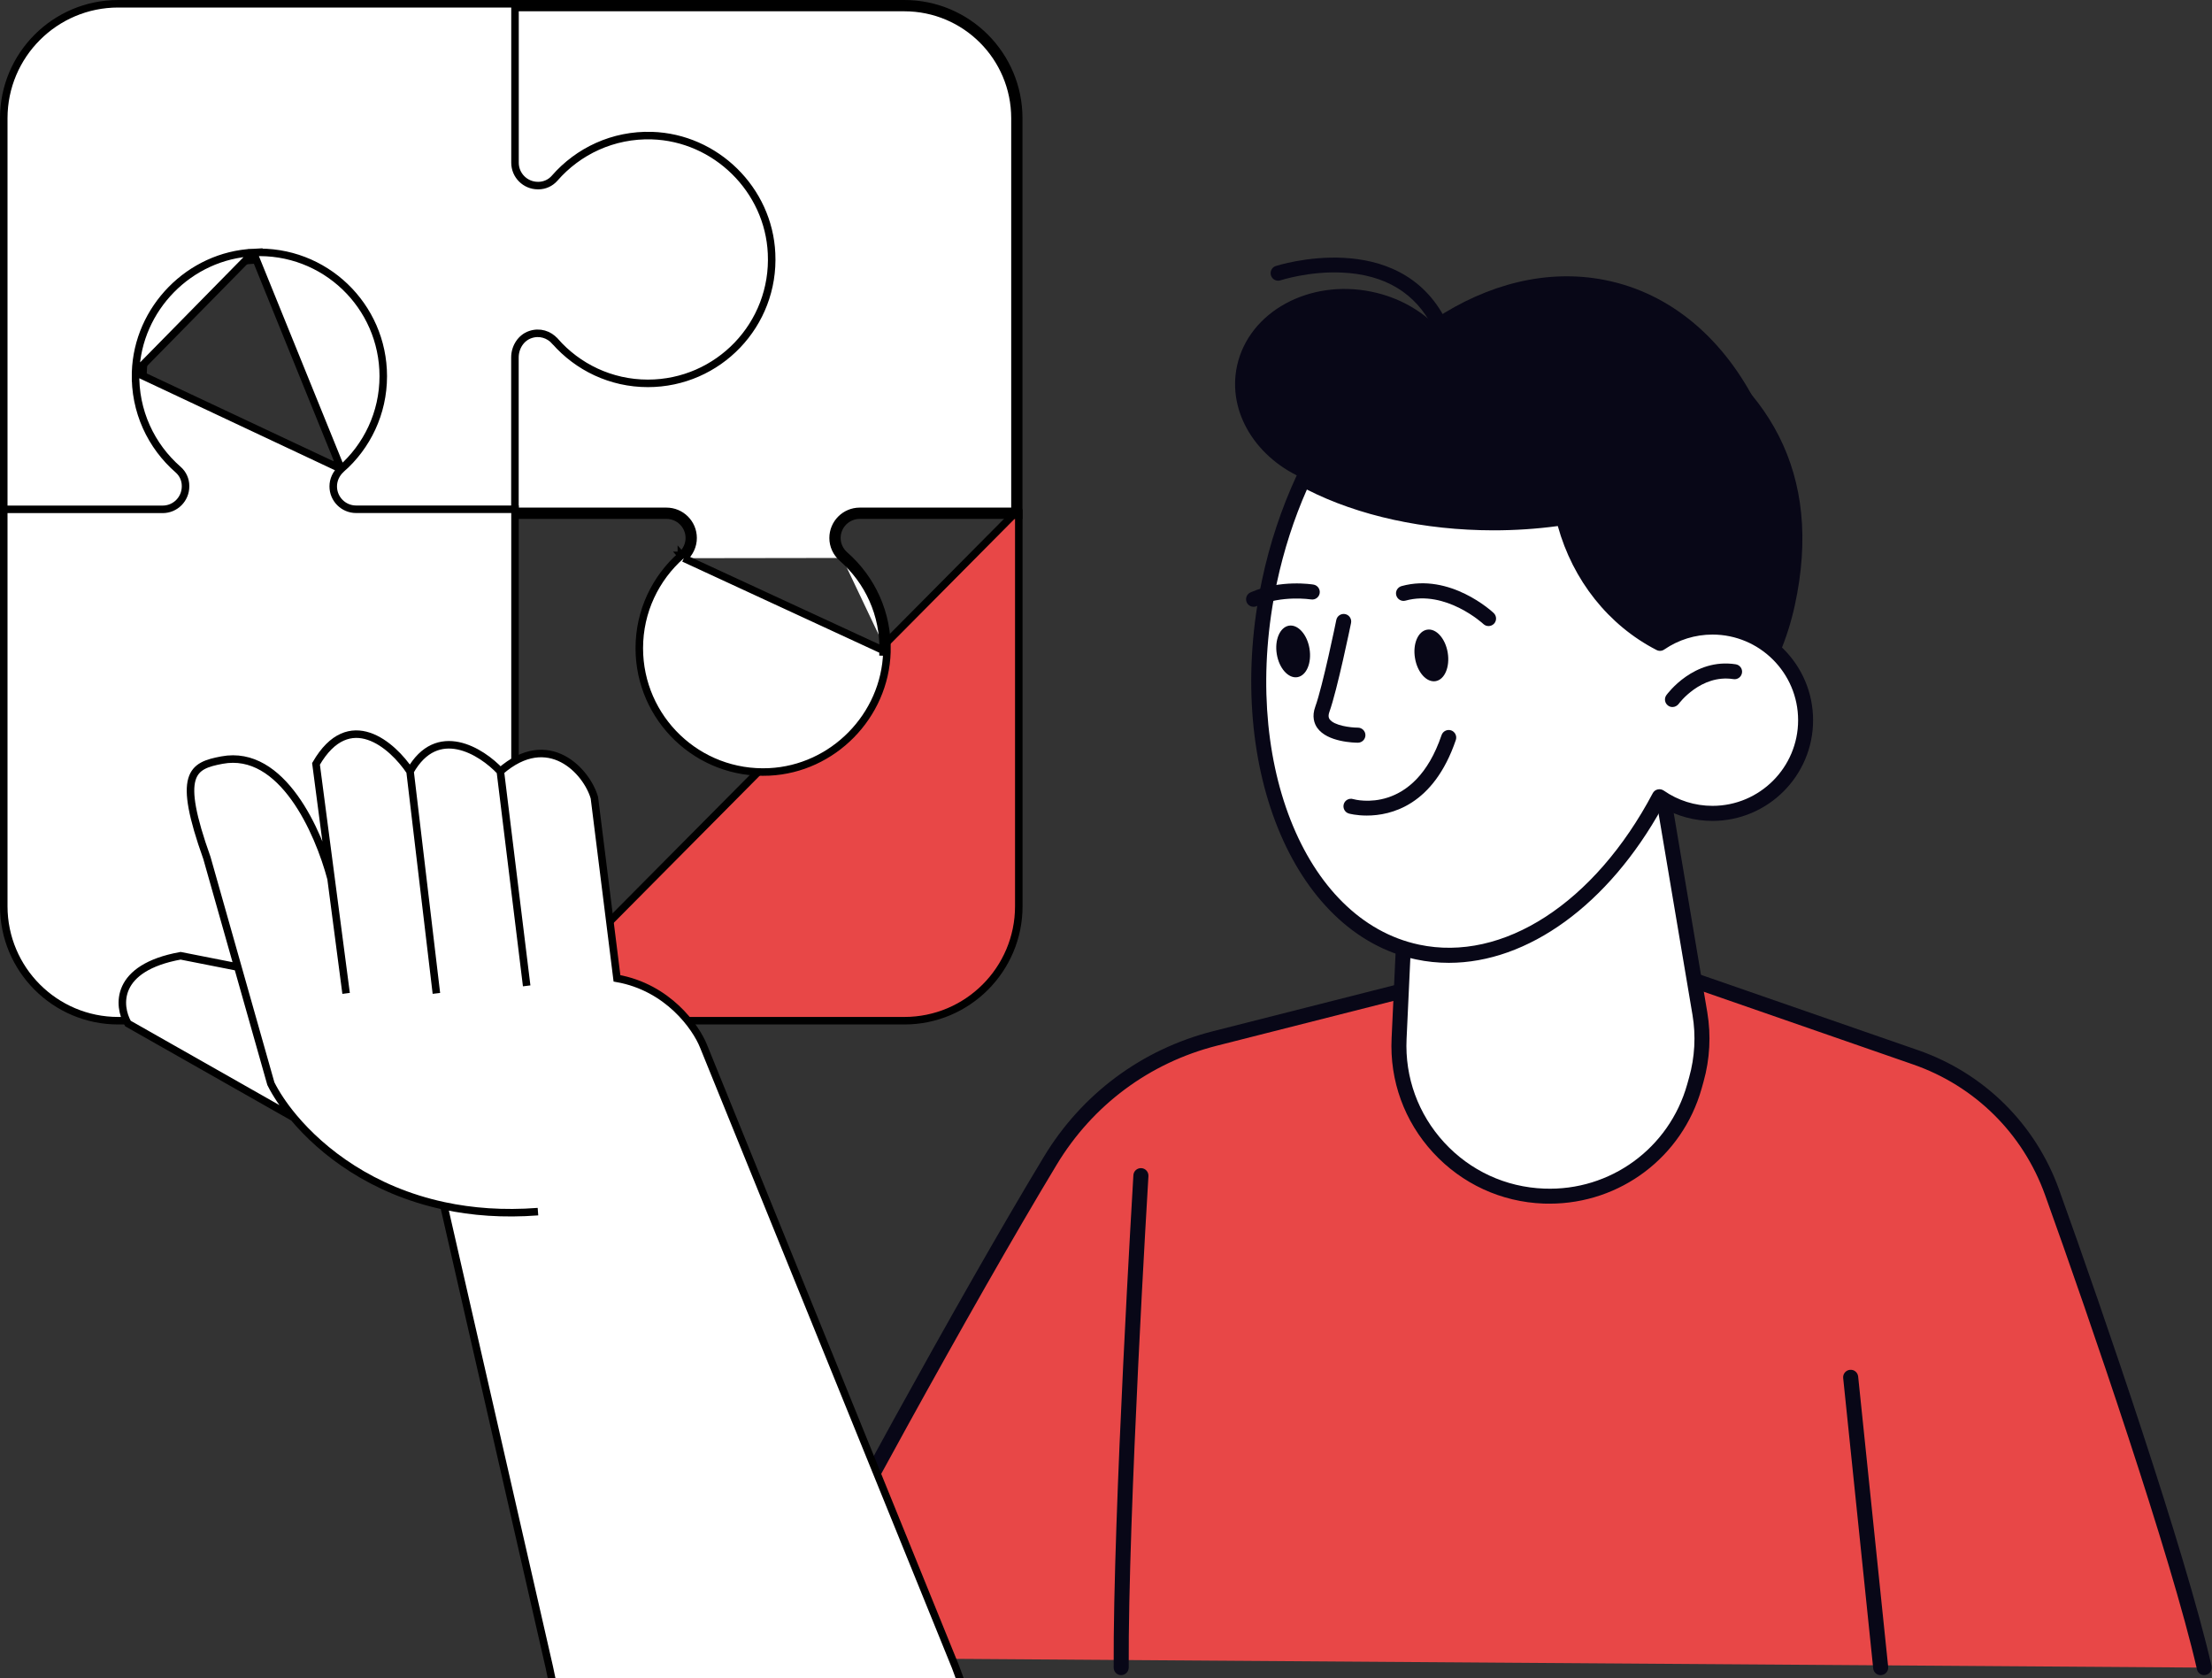 <svg width="294" height="223" viewBox="0 0 294 223" fill="none" xmlns="http://www.w3.org/2000/svg">
<rect x="0" y="0" width="294" height="223" fill="#333333" stroke="none"/>
<path d="M49.255 118.1L49.255 118.1C40.774 117.842 33.733 110.925 33.331 102.454L49.255 118.1ZM49.255 118.1C54.422 118.254 59.063 116.026 62.186 112.439C62.732 111.817 63.515 111.46 64.34 111.46H64.41C66.096 111.46 67.46 112.818 67.46 114.5V135.13V135.63M49.255 118.1L67.46 135.63M67.46 135.63H67.96M67.46 135.63H67.96M67.96 135.63H120.2C128.596 135.63 135.41 128.816 135.41 120.42V68.17V67.67M67.96 135.63L135.41 67.67M135.41 67.67H134.91M135.41 67.67H134.91M134.91 67.67H67.95H67.45M134.91 67.67H67.45M67.45 67.67V68.17M67.45 67.67V68.17M67.45 68.17V88.8M67.45 68.17V88.8M67.45 88.8C67.45 90.475 66.093 91.84 64.41 91.84M67.45 88.8L64.41 91.84M64.41 91.84C63.531 91.84 62.695 91.447 62.105 90.779M64.41 91.84L62.105 90.779M62.105 90.779C59.094 87.357 54.69 85.19 49.77 85.19M62.105 90.779L49.77 85.19M49.77 85.19C40.416 85.19 32.877 92.997 33.331 102.454L49.77 85.19Z" fill="#E84747" stroke="black"/>
<path d="M117.88 86.645L117.88 86.645C117.622 95.136 110.705 102.167 102.234 102.569C92.777 103.023 84.97 95.484 84.97 86.13C84.97 81.21 87.137 76.805 90.56 73.795M117.88 86.645L90.89 74.17M117.88 86.645C118.035 81.499 115.827 76.878 112.27 73.764M117.88 86.645L117.38 86.63C117.53 81.64 115.39 77.16 111.94 74.14M90.56 73.795C90.56 73.795 90.56 73.795 90.56 73.794L90.89 74.17M90.56 73.795C90.56 73.795 90.559 73.795 90.559 73.795L90.89 74.17M90.56 73.795C91.228 73.205 91.62 72.369 91.62 71.49C91.62 69.807 90.255 68.45 88.58 68.45H67.95H67.45V67.95V1V0.5H67.95H120.19C128.597 0.5 135.4 7.314 135.4 15.71V67.95V68.45H134.9H114.27C112.587 68.45 111.23 69.815 111.23 71.49C111.23 72.361 111.614 73.186 112.27 73.764M90.89 74.17C91.66 73.49 92.12 72.52 92.12 71.49C92.12 69.53 90.53 67.95 88.58 67.95H68.45H67.95V67.45V1.5V1H68.45H120.19C128.32 1 134.9 7.59 134.9 15.71V67.45V67.95H134.4H114.27C112.31 67.95 110.73 69.54 110.73 71.49C110.73 72.51 111.18 73.47 111.94 74.14M112.27 73.764C112.27 73.764 112.27 73.764 112.27 73.764L111.94 74.14M112.27 73.764C112.27 73.764 112.271 73.765 112.271 73.765L111.94 74.14" fill="white" stroke="black"/>
<path d="M86.646 18.02L86.645 18.02C81.478 17.866 76.837 20.094 73.713 23.681C73.168 24.303 72.385 24.66 71.56 24.66H71.5C69.814 24.66 68.45 23.302 68.45 21.62V1V0.5H67.95H15.71C7.314 0.5 0.5 7.314 0.5 15.71V67.95V68.45H1H22.82H22.907L22.989 68.42C24.539 67.862 25.66 66.39 25.66 64.63C25.66 63.465 25.157 62.368 24.279 61.604C20.936 58.667 18.864 54.328 19.01 49.505C19.252 41.546 25.755 34.927 33.714 34.549L33.714 34.549C42.597 34.123 49.93 41.204 49.93 49.99C49.93 54.551 47.945 58.648 44.796 61.478L44.793 61.48C44.071 62.138 43.456 63.018 43.315 64.073C43.041 66.059 44.231 67.806 45.952 68.421L46.033 68.45H46.12H67.94H68.44V67.95V47.5C68.44 46.142 69.243 44.884 70.472 44.463L70.474 44.462C71.709 44.033 72.969 44.432 73.774 45.35L73.775 45.35C76.785 48.773 81.19 50.94 86.11 50.94C95.464 50.94 103.003 43.133 102.549 33.677C102.167 25.195 95.135 18.288 86.646 18.02Z" fill="white" stroke="black"/>
<path d="M18.02 49.475L18.02 49.474C18.288 40.995 25.195 33.953 33.676 33.551L18.02 49.475ZM18.02 49.475C17.866 54.642 20.094 59.283 23.681 62.407C24.303 62.952 24.66 63.736 24.66 64.56V64.63C24.66 66.316 23.302 67.68 21.62 67.68H1H0.5V68.18V120.42C0.5 128.816 7.314 135.63 15.71 135.63H67.95H68.45V135.13V68.17V67.67H67.95H47.33C45.655 67.67 44.29 66.313 44.29 64.63C44.29 63.751 44.683 62.915 45.35 62.325M18.02 49.475L45.35 62.325M45.35 62.325C48.773 59.315 50.94 54.91 50.94 49.99C50.94 40.636 43.133 33.097 33.676 33.551L45.35 62.325Z" fill="white" stroke="black"/>
<path d="M292.97 221.59C289.61 206.93 279.13 176.19 272.74 158.44C269.71 150.02 263.04 143.43 254.59 140.5L221.48 129L190.26 130.69L161.49 137.99C152.34 140.31 144.48 146.15 139.6 154.23C128.27 172.99 110.24 206.04 102.98 220.26L292.97 221.59Z" fill="#E84747"/>
<path d="M292.97 222.59C292.51 222.59 292.1 222.28 292 221.81C288.56 206.79 277.69 175.12 271.81 158.78C268.87 150.61 262.48 144.29 254.27 141.44L221.34 130.01L190.41 131.68L161.74 138.95C152.79 141.22 145.24 146.83 140.46 154.74C129.05 173.63 111.17 206.43 103.87 220.71C103.62 221.2 103.02 221.4 102.52 221.15C102.03 220.9 101.83 220.3 102.08 219.8C109.39 205.49 127.31 172.63 138.74 153.71C143.79 145.35 151.78 139.42 161.24 137.02L190.01 129.72C190.07 129.7 190.14 129.69 190.2 129.69L221.42 128C221.54 127.99 221.68 128.01 221.8 128.05L254.92 139.54C263.7 142.59 270.54 149.35 273.68 158.09C279.58 174.48 290.48 206.25 293.94 221.36C294.06 221.9 293.73 222.43 293.19 222.56C293.12 222.58 293.04 222.59 292.97 222.59Z" fill="#080717"/>
<path d="M93.501 139L127 221.5L130.5 231H75L73.001 221.5L59.001 160.23C49.438 158.182 42.838 153.038 39.034 148.5L17.001 136C15.667 133.667 15.201 128.6 24.001 127L31.609 128.5L27.5 114C23.5 102.8 25.501 101.75 29.5 101C37.5 99.5 42.334 110.5 44.001 116.75L42.001 101.5C46.401 93.9 52.167 99 54.501 102.5C58.1 96.099 64.001 99.833 66.501 102.5C72.9 96.9 78.001 102.5 79.001 106L82.001 130C88.8 131.2 92.501 136.5 93.501 139Z" fill="white"/>
<path d="M66.501 102.5C72.9 96.9 78.001 102.5 79.001 106L82.001 130C88.8 131.2 92.501 136.5 93.501 139L127 221.5L130.5 231H75L73.001 221.5L59.001 160.23M66.501 102.5L70.001 131M66.501 102.5C64.001 99.833 58.1 96.099 54.501 102.5M54.501 102.5L58.001 132M54.501 102.5C52.167 99 46.401 93.9 42.001 101.5L44.001 116.75M46.001 132L44.001 116.75M44.001 116.75C42.334 110.5 37.5 99.5 29.5 101C25.501 101.75 23.5 102.8 27.5 114L31.609 128.5M71.501 161C66.88 161.355 62.717 161.027 59.001 160.23M59.001 160.23C49.438 158.182 42.838 153.038 39.034 148.5M39.034 148.5C37.662 146.863 36.654 145.306 36.001 144L31.609 128.5M39.034 148.5L17.001 136C15.667 133.667 15.201 128.6 24.001 127L31.609 128.5" stroke="black"/>
<path d="M220.03 99.649L225.93 134.669C226.42 137.589 226.26 140.589 225.45 143.439L225.19 144.369C222.68 153.249 214.42 159.269 205.19 158.929C194.07 158.519 185.42 149.109 185.94 137.999L187.21 110.739L220.03 99.649Z" fill="white"/>
<path d="M205.96 159.94C205.7 159.94 205.43 159.94 205.17 159.93C199.52 159.72 194.31 157.31 190.48 153.16C186.65 149 184.69 143.6 184.96 137.96L186.23 110.7C186.25 110.29 186.52 109.93 186.91 109.8L219.72 98.72C220 98.63 220.3 98.66 220.55 98.81C220.8 98.96 220.97 99.21 221.02 99.5L226.92 134.52C227.43 137.57 227.26 140.75 226.42 143.73L226.16 144.66C223.59 153.75 215.35 159.94 205.96 159.94ZM188.19 111.47L186.95 138.05C186.71 143.16 188.49 148.04 191.95 151.81C195.41 155.57 200.13 157.75 205.24 157.94C214.03 158.28 221.85 152.58 224.24 144.11L224.5 143.18C225.26 140.49 225.42 137.61 224.95 134.85L219.24 100.98L188.19 111.47Z" fill="#080717"/>
<path d="M149.02 222.59C148.47 222.59 148.02 222.15 148.02 221.59C147.92 201.05 150.62 156.61 150.64 156.16C150.67 155.61 151.14 155.19 151.7 155.22C152.25 155.25 152.67 155.73 152.64 156.28C152.61 156.73 149.92 201.1 150.02 221.57C150.02 222.13 149.57 222.58 149.02 222.59Z" fill="#080717"/>
<path d="M249.96 222.59C249.45 222.59 249.02 222.21 248.97 221.69L244.98 183.12C244.92 182.57 245.32 182.08 245.87 182.02C246.43 181.96 246.91 182.36 246.97 182.91L250.96 221.48C251.02 222.03 250.62 222.52 250.07 222.58C250.03 222.58 250 222.59 249.96 222.59Z" fill="#080717"/>
<path d="M220.92 42.96C209.3 36.57 193.74 39.04 191.13 43.57C188.94 41.26 185.9 39.51 182.33 38.77C174 37.04 165.99 41.44 164.42 48.59C163.07 54.79 167.01 61.01 173.5 63.69C171.49 67.87 169.89 72.47 168.82 77.39C164.53 97.02 196.13 105.22 202.13 106.47C218.37 109.84 234.67 98.21 238.54 80.48C242.42 62.75 234.95 50.68 220.92 42.96Z" fill="#080717"/>
<path d="M220.7 47.94C216.04 48.69 212.21 50.58 209.84 53.639C203.16 62.279 208.5 83.299 226.13 87.499C227.23 87.76 228.47 87.469 229.46 87.98C232.93 71.919 229.21 56.83 220.7 47.94Z" fill="#080717"/>
<path d="M172.82 63.45C179.42 67.159 188.47 69.46 198.47 69.46C215.29 69.46 229.44 62.969 233.69 54.15C229.32 45.249 222.24 38.959 213.27 37.2C197.94 34.2 181.77 45.359 172.82 63.45Z" fill="#080717"/>
<path d="M227.6 108.079C234.438 108.079 239.98 102.537 239.98 95.699C239.98 88.862 234.438 83.319 227.6 83.319C220.763 83.319 215.22 88.862 215.22 95.699C215.22 102.537 220.763 108.079 227.6 108.079Z" fill="white"/>
<path d="M227.601 83.31C225.011 83.31 222.601 84.11 220.621 85.47C213.641 81.88 209.371 75.3 207.781 68.77C204.811 69.22 201.691 69.45 198.471 69.45C188.671 69.45 179.781 67.24 173.221 63.66C171.301 67.81 169.761 72.35 168.731 77.21C163.661 101.03 172.461 123.1 188.391 126.49C200.321 129.03 212.871 120.38 220.551 105.86C222.551 107.25 224.981 108.07 227.601 108.07C234.441 108.07 239.981 102.53 239.981 95.69C239.991 88.86 234.441 83.31 227.601 83.31Z" fill="white"/>
<path d="M192.57 127.94C191.1 127.94 189.63 127.79 188.18 127.48C171.74 123.98 162.57 101.34 167.75 77.01C168.77 72.21 170.31 67.58 172.31 63.25C172.43 63 172.64 62.81 172.9 62.72C173.16 62.63 173.45 62.66 173.69 62.79C180.38 66.44 189.18 68.46 198.46 68.46C201.56 68.46 204.64 68.23 207.62 67.79C208.13 67.71 208.62 68.04 208.74 68.54C210.41 75.39 214.7 81.11 220.56 84.32C222.67 83.01 225.09 82.32 227.6 82.32C234.98 82.32 240.98 88.32 240.98 95.7C240.98 103.08 234.98 109.08 227.6 109.08C225.24 109.08 222.95 108.46 220.92 107.29C213.75 120.26 203.05 127.94 192.57 127.94ZM173.7 65.05C171.97 68.97 170.63 73.13 169.71 77.43C164.76 100.68 173.23 122.25 188.6 125.52C199.75 127.9 211.94 120 219.67 105.4C219.8 105.15 220.04 104.96 220.32 104.9C220.6 104.83 220.89 104.89 221.13 105.05C223.04 106.38 225.29 107.08 227.61 107.08C233.89 107.08 238.99 101.97 238.99 95.7C238.99 89.42 233.88 84.32 227.61 84.32C225.31 84.32 223.09 85.01 221.19 86.31C220.89 86.52 220.49 86.54 220.17 86.37C213.79 83.09 209.05 77.12 207.05 69.9C204.25 70.28 201.37 70.47 198.49 70.47C189.29 70.46 180.55 68.54 173.7 65.05Z" fill="#080717"/>
<path d="M191.33 44.06C190.96 44.06 190.61 43.86 190.44 43.51C188.15 38.94 184.09 36.48 178.38 36.22C173.99 36.01 170.23 37.24 170.19 37.25C169.67 37.42 169.1 37.14 168.93 36.61C168.76 36.09 169.04 35.52 169.56 35.35C169.72 35.3 185.94 30.08 192.22 42.61C192.47 43.1 192.27 43.7 191.77 43.95C191.64 44.02 191.48 44.06 191.33 44.06Z" fill="#080717"/>
<path d="M169.7 86.919C170.01 88.809 171.24 90.18 172.44 89.98C173.64 89.779 174.36 88.09 174.05 86.2C173.74 84.309 172.51 82.939 171.31 83.139C170.11 83.35 169.39 85.04 169.7 86.919Z" fill="#080717"/>
<path d="M166.62 80.63C166.23 80.63 165.87 80.41 165.7 80.03C165.48 79.52 165.71 78.93 166.22 78.71C170.19 76.97 174.4 77.65 174.58 77.68C175.12 77.77 175.49 78.29 175.4 78.83C175.31 79.37 174.8 79.74 174.25 79.65C174.21 79.65 170.43 79.05 167.02 80.54C166.89 80.61 166.76 80.63 166.62 80.63Z" fill="#080717"/>
<path d="M188.07 87.45C188.38 89.34 189.61 90.71 190.81 90.51C192.01 90.31 192.73 88.62 192.42 86.73C192.11 84.84 190.88 83.47 189.68 83.67C188.47 83.87 187.75 85.56 188.07 87.45Z" fill="#080717"/>
<path d="M197.84 83.19C197.6 83.19 197.35 83.1 197.16 82.92C197.11 82.87 192.16 78.33 186.81 79.81C186.28 79.96 185.73 79.64 185.58 79.11C185.43 78.58 185.75 78.03 186.28 77.88C192.73 76.1 198.3 81.24 198.53 81.46C198.93 81.84 198.95 82.47 198.58 82.87C198.37 83.09 198.1 83.19 197.84 83.19Z" fill="#080717"/>
<path d="M180.48 98.689C180.07 98.689 176.42 98.629 175.08 96.719C174.69 96.169 174.33 95.219 174.82 93.889C175.8 91.199 177.6 82.469 177.61 82.379C177.72 81.839 178.25 81.489 178.79 81.599C179.33 81.709 179.68 82.239 179.57 82.779C179.5 83.139 177.72 91.739 176.7 94.569C176.47 95.209 176.65 95.469 176.72 95.569C177.31 96.419 179.51 96.689 180.48 96.689C181.03 96.689 181.48 97.139 181.48 97.689C181.48 98.239 181.03 98.689 180.48 98.689Z" fill="#080717"/>
<path d="M181.66 108.37C180.25 108.37 179.31 108.11 179.28 108.1C178.75 107.95 178.45 107.39 178.6 106.86C178.75 106.33 179.31 106.02 179.84 106.18C180.18 106.28 187.99 108.33 191.6 97.68C191.78 97.16 192.34 96.88 192.87 97.05C193.39 97.23 193.67 97.8 193.5 98.32C190.54 107.03 184.88 108.37 181.66 108.37Z" fill="#080717"/>
<path d="M222.29 93.95C222.09 93.95 221.88 93.89 221.71 93.76C221.26 93.44 221.16 92.81 221.48 92.37C221.63 92.17 225.14 87.4 230.7 88.27C231.25 88.36 231.62 88.87 231.53 89.41C231.44 89.96 230.93 90.33 230.39 90.24C226.05 89.56 223.13 93.5 223.11 93.54C222.9 93.8 222.6 93.95 222.29 93.95Z" fill="#080717"/>
</svg>
